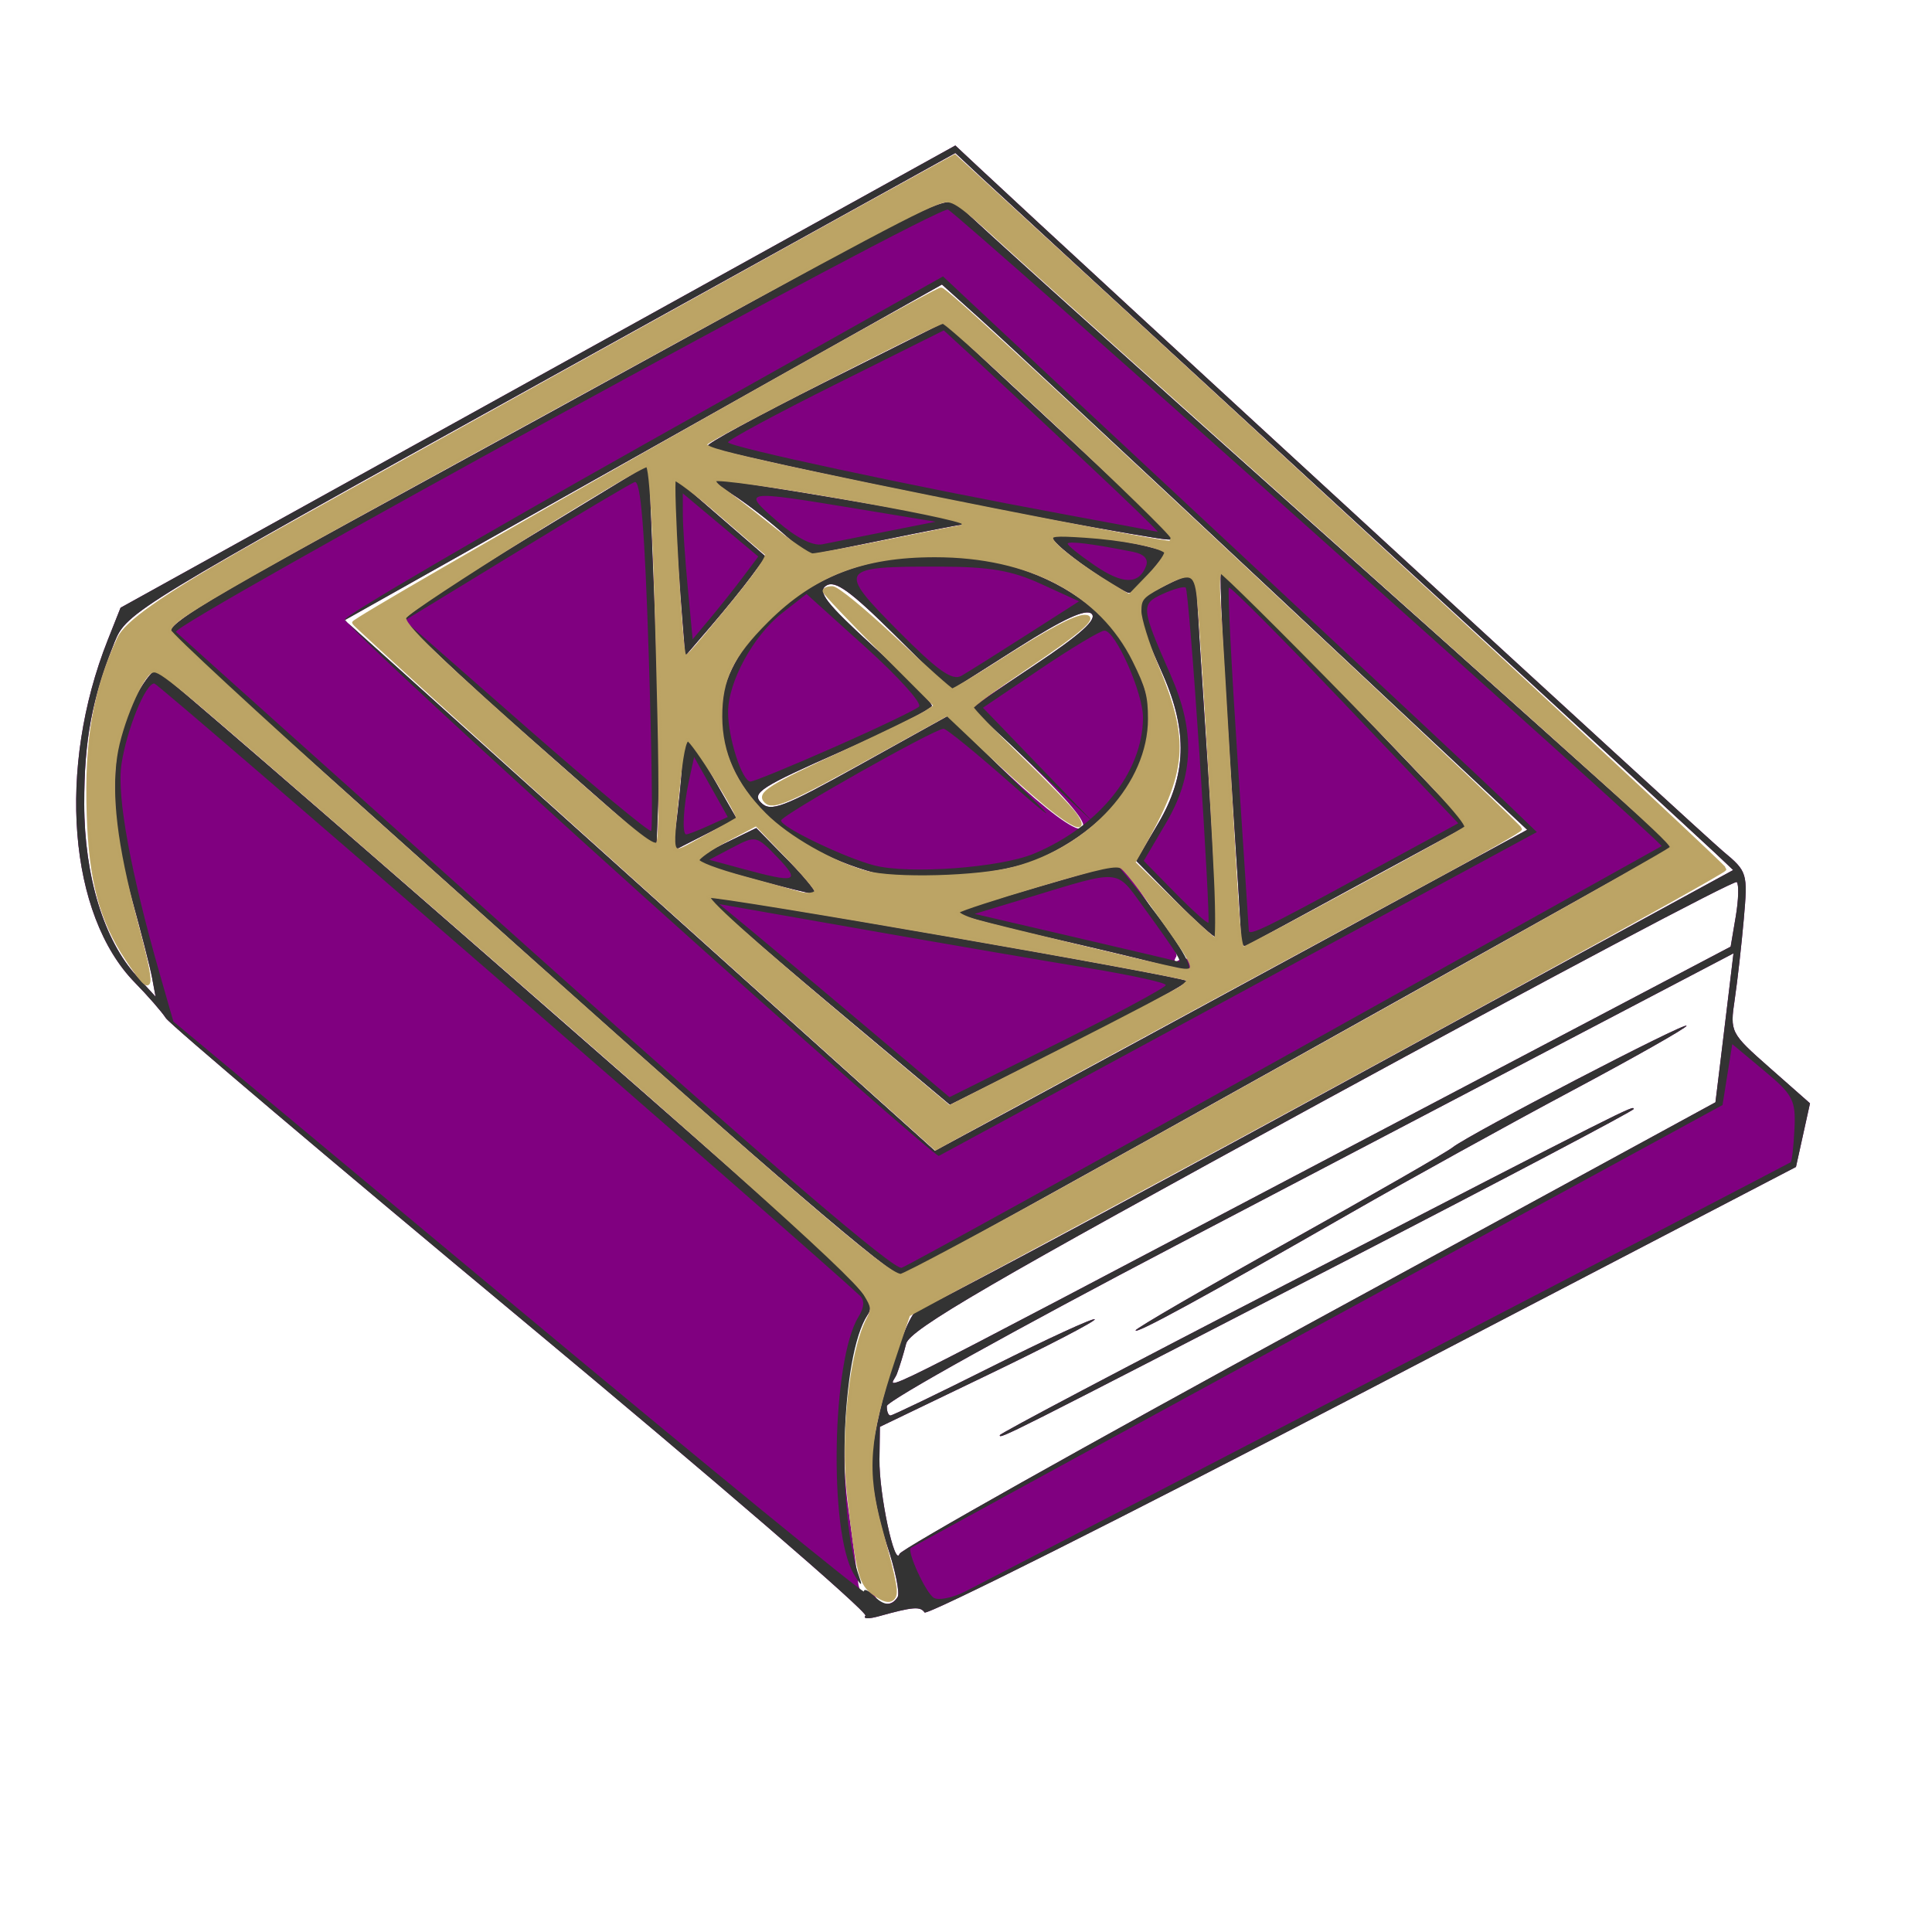 <?xml version="1.0" encoding="UTF-8" standalone="no"?>
<svg
   xmlns:dc="http://purl.org/dc/elements/1.1/"
   xmlns:cc="http://creativecommons.org/ns#"
   xmlns:rdf="http://www.w3.org/1999/02/22-rdf-syntax-ns#"
   xmlns:svg="http://www.w3.org/2000/svg"
   xmlns="http://www.w3.org/2000/svg"
   xmlns:xlink="http://www.w3.org/1999/xlink"
   xmlns:sodipodi="http://sodipodi.sourceforge.net/DTD/sodipodi-0.dtd"
   xmlns:inkscape="http://www.inkscape.org/namespaces/inkscape"
   cursor="default"
   viewBox="0 0 256 256"
   version="1.1"
   id="svg66"
   sodipodi:docname="Archamada_Spellbook1.svg"
   inkscape:version="0.92.3 (2405546, 2018-03-11)">
  <sodipodi:namedview
     pagecolor="#ffffff"
     bordercolor="#666666"
     borderopacity="1"
     objecttolerance="10"
     gridtolerance="10"
     guidetolerance="10"
     inkscape:pageopacity="0"
     inkscape:pageshadow="2"
     inkscape:window-width="1920"
     inkscape:window-height="1001"
     id="namedview68"
     showgrid="false"
     inkscape:zoom="1.84375"
     inkscape:cx="2.8231558"
     inkscape:cy="107.35903"
     inkscape:window-x="-9"
     inkscape:window-y="-9"
     inkscape:window-maximized="1"
     inkscape:current-layer="g830" />
  <defs
     id="defs8">
    <linearGradient
       id="linearGradient1258">
      <stop
         offset="0"
         stop-color="#f95"
         id="stop2" />
      <stop
         offset="1"
         stop-color="#ffb380"
         id="stop4" />
    </linearGradient>
    <linearGradient
       id="linearGradient1260"
       x1="98.563"
       x2="91.66"
       y1="159.738"
       y2="154.368"
       gradientUnits="userSpaceOnUse"
       xlink:href="#linearGradient1258" />
  </defs>
  <g
     id="g830"
     transform="translate(-2.712,8.136)">
    <path
       style="fill:#800080;fill-opacity:1"
       d="M 117.39,205.951 C 117.777,205.529 97.302,187.885 71.89,166.743 46.478,145.601 25.236,127.61 24.686,126.764 c -0.55,-0.846 -2.391,-2.956 -4.09,-4.689 C 11.789,113.093 10.247,93.658 16.994,76.658 L 18.686,72.393 73.993,41.767 129.3,11.141 l 3.193,2.986 c 13.678,12.79 95.941,88.377 98.537,90.539 3.225,2.686 3.281,2.872 2.742,9 -0.303,3.441 -0.844,8.23 -1.202,10.64 -0.642,4.321 -0.576,4.45 4.663,9.068 l 5.314,4.685 -0.93,4.216 -0.93,4.216 -57.466,29.925 c -31.607,16.459 -57.707,29.557 -58,29.108 -0.543,-0.832 -1.581,-0.746 -6.034,0.497 -1.375,0.384 -2.184,0.352 -1.797,-0.07 z m 4.265,-2.477 c 0.323,-0.522 -0.326,-3.658 -1.441,-6.968 -1.115,-3.311 -2.028,-8.035 -2.028,-10.499 0,-5.313 4.603,-20.583 6.204,-20.583 0.615,0 25.161,-13.112 54.547,-29.137 l 53.429,-29.137 -2.34,-2.215 c -1.287,-1.218 -23.04,-21.252 -48.34,-44.521 -25.3,-23.268 -47.437,-43.649 -49.193,-45.289 l -3.193,-2.983 -54.897,30.389 c -53.743,29.75 -54.931,30.473 -56.5,34.391 -3.014,7.529 -4.041,13.005 -4.03,21.502 0.012,9.537 2.618,18.056 6.974,22.799 l 2.48,2.701 -0.465,-2.5 c -0.256,-1.375 -1.465,-6.1 -2.688,-10.5 -3.007,-10.821 -2.989,-19.778 0.054,-25.87 1.283,-2.569 2.74,-4.536 3.237,-4.371 0.497,0.166 22.226,18.946 48.287,41.735 46.422,40.593 47.353,41.48 45.898,43.7 -2.662,4.063 -3.859,15.837 -2.573,25.305 0.635,4.675 1.241,9.254 1.346,10.177 0.105,0.922 0.513,1.477 0.908,1.234 0.394,-0.244 0.999,0.015 1.345,0.573 0.789,1.277 2.211,1.309 2.979,0.067 z M 73.686,119.337 C 47.836,96.205 26.095,76.704 25.373,76.002 c -1.073,-1.042 3.326,-3.811 24,-15.109 13.922,-7.608 37.405,-20.484 52.184,-28.612 25.735,-14.155 26.94,-14.702 28.5,-12.939 0.896,1.013 21.429,19.505 45.629,41.094 24.2,21.589 45.042,40.245 46.314,41.458 l 2.314,2.205 -50.314,28.104 c -27.673,15.457 -50.989,28.349 -51.814,28.649 -0.985,0.358 -17.633,-13.892 -48.5,-41.514 z M 175.879,117.679 205.071,101.815 171.499,70.369 C 153.035,53.074 135.587,36.818 132.727,34.245 l -5.201,-4.679 -39.568,22.236 -39.568,22.236 39.101,35.162 39.101,35.162 10.047,-5.409 c 5.526,-2.975 23.184,-12.548 39.24,-21.274 z m -63.493,6.983 c -8.905,-7.468 -16.048,-13.722 -15.873,-13.897 0.417,-0.417 62.837,10.489 63.432,11.084 0.251,0.251 -6.704,4.042 -15.456,8.424 l -15.912,7.968 z m 43.301,-5.242 c -1.65,-0.453 -8.313,-2.038 -14.806,-3.521 -6.493,-1.483 -11.616,-2.886 -11.384,-3.118 0.315,-0.315 20.577,-6.357 21.318,-6.357 1.03,0 8.272,11.354 7.765,12.174 -0.414,0.671 -0.257,0.861 0.384,0.464 0.597,-0.369 1.368,-0.213 1.714,0.345 0.725,1.174 -0.747,1.177 -4.99,0.012 z m 11.5,-3.045 c 0,-0.642 -0.696,-11.748 -1.546,-24.679 -0.851,-12.932 -1.364,-23.694 -1.141,-23.917 0.223,-0.223 7.679,7.212 16.568,16.521 l 16.163,16.927 -14.272,7.742 c -7.85,4.258 -14.609,7.929 -15.022,8.158 -0.412,0.229 -0.75,-0.11 -0.75,-0.752 z m -8.772,-5.225 -5.155,-5.225 2.947,-5 c 3.721,-6.314 3.904,-12.152 0.616,-19.626 -4.224,-9.6 -4.225,-9.533 0.312,-11.848 2.86,-1.459 4.053,-1.694 4.056,-0.797 0.002,0.699 0.685,11.574 1.519,24.168 0.833,12.594 1.368,23.045 1.188,23.225 -0.18,0.18 -2.647,-2.024 -5.482,-4.898 z m -55.228,-2.645 c -3.575,-0.957 -7.09,-1.938 -7.812,-2.18 -0.722,-0.242 0.681,-1.409 3.118,-2.593 l 4.43,-2.152 4.341,4.423 c 2.387,2.432 3.909,4.382 3.382,4.332 -0.527,-0.05 -3.883,-0.873 -7.458,-1.83 z m 15.5,-0.969 C 106.207,104.158 98.24,95.938 98.225,86.424 98.213,78.765 106.498,69.894 116.412,66.949 c 14.414,-4.28 30.718,1.081 36.193,11.901 3.04,6.008 3.207,9.601 0.702,15.115 -2.149,4.73 -6.875,8.999 -12.953,11.7 -4.777,2.123 -16.874,3.166 -21.667,1.869 z m 20.804,-14.232 -7.964,-7.805 8.446,-5.621 c 5.911,-3.933 8.13,-5.936 7.393,-6.673 -0.736,-0.736 -3.698,0.627 -9.866,4.542 l -8.814,5.594 -7.5,-7.428 c -5.816,-5.76 -7.837,-7.208 -9,-6.451 -1.213,0.79 -0.019,2.33 6.25,8.06 4.263,3.896 7.75,7.428 7.75,7.849 0,0.421 -5.422,3.154 -12.048,6.075 -10.573,4.66 -11.869,5.49 -10.586,6.773 1.284,1.284 2.878,0.676 13.026,-4.961 l 11.563,-6.424 8.214,7.691 c 5.072,4.749 8.765,7.479 9.656,7.137 1.01,-0.388 -0.945,-2.894 -6.521,-8.358 z M 72.936,89.649 c -9.213,-8.099 -16.667,-15.175 -16.566,-15.725 0.101,-0.55 7.414,-5.395 16.25,-10.767 l 16.066,-9.767 0.761,18.767 c 0.418,10.322 0.643,21.793 0.5,25.492 l -0.261,6.725 z m 19.591,9.622 c 0.353,-2.941 0.646,-6.45 0.651,-7.797 0.01,-2.929 0.801,-2.191 4.44,4.147 l 2.697,4.697 -4.215,2.15 -4.215,2.15 z M 92.854,70.352 C 92.494,65.716 92.196,60.417 92.192,58.575 l -0.006,-3.349 5.999,5.197 5.999,5.197 -1.959,2.652 c -1.077,1.459 -3.479,4.42 -5.337,6.58 l -3.378,3.928 z m 54.052,-3.178 c -2.585,-1.788 -4.704,-3.603 -4.71,-4.034 -0.01,-0.773 8.286,0.015 12.812,1.216 l 2.322,0.616 -2.144,2.726 c -1.179,1.499 -2.467,2.726 -2.862,2.726 -0.395,0 -2.833,-1.462 -5.418,-3.25 z m -40.72,-4.897 c -1.925,-1.686 -4.85,-3.916 -6.5,-4.956 -1.65,-1.039 -2.638,-1.892 -2.196,-1.894 2.016,-0.009 32.131,5.097 32.553,5.52 0.262,0.262 0.226,0.476 -0.08,0.476 -0.306,0 -4.931,0.9 -10.277,2 -5.346,1.1 -9.783,1.982 -9.86,1.959 -0.077,-0.022 -1.715,-1.42 -3.64,-3.106 z m 37,-1.349 C 126.803,57.905 97.007,51.578 96.427,50.998 96.177,50.748 103.136,46.955 111.893,42.571 l 15.921,-7.972 13.437,12.488 c 18.239,16.952 17.654,16.355 15.909,16.242 -0.81,-0.052 -7.097,-1.133 -13.972,-2.401 z m 32.962,106.354 53.868,-29.358 0.551,-4.5 c 0.303,-2.475 0.841,-6.916 1.195,-9.868 l 0.644,-5.368 -17.88,9.368 c -9.834,5.152 -35.068,18.368 -56.076,29.368 -21.008,11 -38.211,20.562 -38.23,21.25 -0.019,0.688 0.197,1.25 0.48,1.25 0.283,0 6.406,-2.952 13.606,-6.56 7.201,-3.608 13.259,-6.393 13.463,-6.189 0.204,0.204 -6.117,3.494 -14.048,7.31 l -14.42,6.939 -0.058,4.307 c -0.062,4.564 2.034,14.416 2.664,12.525 0.205,-0.614 24.613,-14.327 54.24,-30.474 z m -40.962,14.756 c 0,-0.235 16.988,-9.191 37.75,-19.902 45.894,-23.677 46.25,-23.857 46.25,-23.326 0,0.235 -16.988,9.191 -37.75,19.902 -45.894,23.677 -46.25,23.857 -46.25,23.326 z m 18,-13.892 c 0,-0.252 9.113,-5.539 20.25,-11.75 11.137,-6.21 20.925,-11.831 21.75,-12.492 2.161,-1.73 31,-16.727 31,-16.12 0,0.279 -6.862,4.168 -15.25,8.641 -8.387,4.473 -21.55,11.746 -29.25,16.161 -19.519,11.193 -28.5,16.096 -28.5,15.559 z m 26.673,-23.398 52.173,-27.449 0.677,-4.005 c 0.372,-2.203 0.431,-4.25 0.131,-4.551 -0.3,-0.3 -25.055,12.815 -55.01,29.144 -43.769,23.859 -54.579,30.147 -55.049,32.02 -0.322,1.282 -0.878,3.093 -1.235,4.025 -0.8,2.084 -7.289,5.331 58.314,-29.184 z"
       id="path834"
       inkscape:connector-curvature="0" />
    <path
       style="fill:#333333;fill-opacity:1"
       d="M 117.39,205.951 C 117.777,205.529 97.302,187.885 71.89,166.743 46.478,145.601 25.236,127.61 24.686,126.764 c -0.55,-0.846 -2.391,-2.956 -4.09,-4.689 C 11.789,113.093 10.247,93.658 16.994,76.658 L 18.686,72.393 73.993,41.767 129.3,11.141 l 3.193,2.986 c 13.678,12.79 95.941,88.377 98.537,90.539 3.225,2.686 3.281,2.872 2.742,9 -0.303,3.441 -0.844,8.23 -1.202,10.64 -0.642,4.321 -0.576,4.45 4.663,9.068 l 5.314,4.685 -0.93,4.216 -0.93,4.216 -57.466,29.925 c -31.607,16.459 -57.707,29.557 -58,29.108 -0.543,-0.832 -1.581,-0.746 -6.034,0.497 -1.375,0.384 -2.184,0.352 -1.797,-0.07 z m 4.265,-2.477 c 0.323,-0.522 -0.326,-3.658 -1.441,-6.968 -1.115,-3.311 -2.028,-8.035 -2.028,-10.499 0,-5.313 4.603,-20.583 6.204,-20.583 0.615,0 25.161,-13.112 54.547,-29.137 l 53.429,-29.137 -2.34,-2.215 c -1.287,-1.218 -23.04,-21.252 -48.34,-44.521 -25.3,-23.268 -47.437,-43.649 -49.193,-45.289 l -3.193,-2.983 -54.897,30.389 c -53.743,29.75 -54.931,30.473 -56.5,34.391 -3.014,7.529 -4.041,13.005 -4.03,21.502 0.012,9.537 2.618,18.056 6.974,22.799 l 2.48,2.701 -0.465,-2.5 c -0.256,-1.375 -1.465,-6.1 -2.688,-10.5 -3.007,-10.821 -2.989,-19.778 0.054,-25.87 1.283,-2.569 2.74,-4.536 3.237,-4.371 0.497,0.166 22.226,18.946 48.287,41.735 46.422,40.593 47.353,41.48 45.898,43.7 -3.516,5.367 -4.142,26.196 -1.046,34.805 0.448,1.246 0.161,1.062 -0.762,-0.488 -3.33,-5.592 -2.905,-28.438 0.634,-34.105 0.75,-1.201 0.815,-2.18 0.185,-2.773 -6.544,-6.152 -92.957,-81.133 -93.503,-81.133 -1.185,0 -3.666,6.115 -4.358,10.742 -0.631,4.217 1.216,14.273 5.124,27.905 l 1.762,6.146 45.75,38.114 c 25.162,20.963 45.75,37.794 45.75,37.404 0,-0.391 0.54,-0.17 1.2,0.49 1.446,1.446 2.481,1.525 3.269,0.251 z M 73.686,119.337 C 47.836,96.205 26.095,76.704 25.373,76.002 c -1.073,-1.042 3.326,-3.811 24,-15.109 13.922,-7.608 37.405,-20.484 52.184,-28.612 25.735,-14.155 26.94,-14.702 28.5,-12.939 0.896,1.013 21.429,19.505 45.629,41.094 24.2,21.589 45.042,40.245 46.314,41.458 l 2.314,2.205 -50.314,28.104 c -27.673,15.457 -50.989,28.349 -51.814,28.649 -0.985,0.358 -17.633,-13.892 -48.5,-41.514 z m 99.5,12.366 c 27.225,-15.184 49.59,-27.66 49.7,-27.726 0.408,-0.244 -93.472,-83.978 -94.559,-84.34 -1.504,-0.501 -103.14,55.095 -102.297,55.957 0.361,0.369 21.806,19.6 47.656,42.736 30.835,27.597 47.516,41.879 48.5,41.523 0.825,-0.299 23.775,-12.966 51,-28.149 z M 87.408,110.123 C 65.885,90.763 48.346,74.474 48.434,73.924 c 0.088,-0.55 17.951,-10.998 39.696,-23.218 l 39.537,-22.218 3.51,3.299 c 1.93,1.815 17.91,16.719 35.51,33.122 17.6,16.402 33.725,31.484 35.832,33.516 l 3.832,3.693 -39.332,21.306 c -21.633,11.718 -39.59,21.439 -39.905,21.602 -0.315,0.163 -18.183,-15.543 -39.706,-34.902 z m 88.471,7.556 29.192,-15.864 -33.572,-31.445 C 153.035,53.074 135.587,36.818 132.727,34.245 l -5.201,-4.679 -39.568,22.236 -39.568,22.236 39.101,35.162 39.101,35.162 10.047,-5.409 c 5.526,-2.975 23.184,-12.548 39.24,-21.274 z m -63.493,6.983 c -8.905,-7.468 -16.048,-13.722 -15.873,-13.897 0.417,-0.417 62.837,10.489 63.432,11.084 0.251,0.251 -6.704,4.042 -15.456,8.424 l -15.912,7.968 z m 44.801,-2.273 c 0,-0.312 -4.612,-1.323 -10.25,-2.248 -5.638,-0.924 -18.95,-3.21 -29.583,-5.079 l -19.333,-3.398 3.799,3.13 c 2.09,1.722 8.953,7.477 15.253,12.791 l 11.454,9.66 14.329,-7.144 c 7.881,-3.929 14.329,-7.4 14.329,-7.711 z m -1.5,-2.969 c -1.65,-0.453 -8.313,-2.038 -14.806,-3.521 -6.493,-1.483 -11.616,-2.886 -11.384,-3.118 0.232,-0.232 5.095,-1.765 10.806,-3.406 l 10.384,-2.984 2.249,2.767 c 5.341,6.57 8.305,11.262 7.063,11.177 -0.722,-0.05 -2.662,-0.461 -4.312,-0.914 z m 2.8,-1.312 c -0.44,-0.724 -2.332,-3.415 -4.205,-5.98 -3.802,-5.206 -2.807,-5.125 -15.509,-1.269 l -6.914,2.099 13.414,3.122 c 7.378,1.717 13.549,3.172 13.714,3.234 0.165,0.061 -0.06,-0.481 -0.5,-1.205 z m 8.7,-1.732 c 0,-0.642 -0.696,-11.748 -1.546,-24.679 -0.851,-12.932 -1.364,-23.694 -1.141,-23.917 0.223,-0.223 7.679,7.212 16.568,16.521 l 16.163,16.927 -14.272,7.742 c -7.85,4.258 -14.609,7.929 -15.022,8.158 -0.412,0.229 -0.75,-0.11 -0.75,-0.752 z m 15.463,-8.188 13.289,-7.237 -15.025,-15.78 c -8.264,-8.679 -15.178,-15.627 -15.364,-15.441 -0.187,0.187 0.329,10.432 1.146,22.767 0.817,12.335 1.487,22.541 1.489,22.678 0.01,0.742 2.348,-0.388 14.466,-6.987 z m -24.235,2.963 -5.155,-5.225 2.947,-5 c 3.721,-6.314 3.904,-12.152 0.616,-19.626 -4.224,-9.6 -4.225,-9.533 0.312,-11.848 2.86,-1.459 4.053,-1.694 4.056,-0.797 0.002,0.699 0.685,11.574 1.519,24.168 0.833,12.594 1.368,23.045 1.188,23.225 -0.18,0.18 -2.647,-2.024 -5.482,-4.898 z m 3.242,-19.167 c -0.793,-12.025 -1.615,-22.037 -1.826,-22.248 -0.212,-0.212 -1.575,0.157 -3.029,0.82 -2.964,1.35 -2.923,1.781 1.021,10.745 3.287,7.471 3.104,13.311 -0.614,19.626 l -2.944,5 4.149,4.229 c 2.282,2.326 4.269,4.108 4.417,3.961 0.147,-0.147 -0.381,-10.107 -1.173,-22.132 z m -58.47,16.521 c -3.575,-0.957 -7.09,-1.938 -7.812,-2.18 -0.722,-0.242 0.681,-1.409 3.118,-2.593 l 4.43,-2.152 4.341,4.423 c 2.387,2.432 3.909,4.382 3.382,4.332 -0.527,-0.05 -3.883,-0.873 -7.458,-1.83 z m 2.546,-3.032 c -2.78,-2.901 -2.882,-2.924 -5.937,-1.319 l -3.108,1.633 4.5,1.221 c 7.053,1.914 7.655,1.711 4.546,-1.535 z m 12.954,2.063 C 106.207,104.158 98.24,95.938 98.225,86.424 98.213,78.765 106.498,69.894 116.412,66.949 c 14.414,-4.28 30.718,1.081 36.193,11.901 3.04,6.008 3.207,9.601 0.702,15.115 -2.149,4.73 -6.875,8.999 -12.953,11.7 -4.777,2.123 -16.874,3.166 -21.667,1.869 z m 21.01,-2.55 c 8.669,-3.622 14.414,-10.767 14.468,-17.995 0.025,-3.287 -3.635,-11.566 -5.112,-11.566 -0.526,0 -4.363,2.299 -8.527,5.109 l -7.571,5.109 7.367,7.641 7.367,7.641 -7.972,-7.5 c -4.384,-4.125 -8.101,-7.542 -8.26,-7.593 -0.159,-0.051 3.593,-2.677 8.338,-5.834 6.037,-4.017 8.31,-6.056 7.574,-6.793 -0.736,-0.736 -3.698,0.627 -9.866,4.542 l -8.814,5.594 -7.5,-7.428 c -5.816,-5.76 -7.837,-7.208 -9,-6.451 -1.213,0.79 -0.019,2.33 6.25,8.06 4.263,3.896 7.75,7.428 7.75,7.849 0,0.421 -5.422,3.154 -12.048,6.075 -10.573,4.66 -11.869,5.49 -10.586,6.773 1.284,1.284 2.893,0.668 13.143,-5.026 l 11.68,-6.489 3.656,3.637 c 2.011,2 5.681,5.619 8.156,8.041 2.475,2.422 0.84,1.172 -3.632,-2.777 -4.473,-3.949 -8.44,-7.181 -8.817,-7.181 -1.201,0 -21.518,11.473 -21.535,12.161 -0.021,0.871 8.405,4.927 12.367,5.954 4.606,1.193 16.677,0.305 21.127,-1.554 z m -26.389,-14.143 c 5.708,-2.52 10.739,-4.928 11.178,-5.349 0.44,-0.422 -2.734,-3.953 -7.054,-7.847 l -7.853,-7.08 -3.224,2.523 c -3.831,2.998 -7.169,9.118 -7.169,13.146 0,3.415 1.866,9.189 2.969,9.189 0.425,0 5.444,-2.062 11.152,-4.582 z m 25.379,-14.821 7,-4.48 -5,-2.289 c -3.944,-1.805 -6.795,-2.293 -13.5,-2.308 -13.375,-0.031 -13.601,0.317 -5.516,8.465 5.288,5.329 7.214,6.699 8.434,5.999 0.87,-0.499 4.731,-2.923 8.581,-5.387 z M 72.936,89.649 c -9.213,-8.099 -16.667,-15.175 -16.566,-15.725 0.101,-0.55 7.414,-5.395 16.25,-10.767 l 16.066,-9.767 0.761,18.767 c 0.418,10.322 0.643,21.793 0.5,25.492 l -0.261,6.725 z M 88.665,78.425 C 88.141,61.968 87.604,55.433 86.803,55.741 c -0.619,0.238 -7.728,4.462 -15.798,9.388 l -14.673,8.956 16.122,14.142 c 8.867,7.778 16.308,13.956 16.535,13.728 0.227,-0.227 0.082,-10.816 -0.323,-23.53 z m 3.862,20.846 c 0.353,-2.941 0.646,-6.45 0.651,-7.797 0.01,-2.929 0.801,-2.191 4.44,4.147 l 2.697,4.697 -4.215,2.15 -4.215,2.15 z m 4.092,2.002 2.526,-1.151 -2.229,-3.974 -2.229,-3.974 -0.632,2.875 c -0.797,3.626 -1.008,7.375 -0.415,7.375 0.249,0 1.59,-0.518 2.979,-1.151 z M 92.854,70.352 C 92.494,65.716 92.196,60.417 92.192,58.575 l -0.006,-3.349 5.999,5.197 5.999,5.197 -1.959,2.652 c -1.077,1.459 -3.479,4.42 -5.337,6.58 l -3.378,3.928 z m 8.345,-2.084 1.989,-2.656 -5.001,-4.187 -5.001,-4.187 0.007,2.843 c 0.004,1.564 0.297,5.915 0.652,9.669 l 0.645,6.826 2.36,-2.826 c 1.298,-1.554 3.255,-4.021 4.349,-5.482 z m 45.707,-1.094 c -2.585,-1.788 -4.704,-3.603 -4.71,-4.034 -0.01,-0.773 8.286,0.015 12.812,1.216 l 2.322,0.616 -2.144,2.726 c -1.179,1.499 -2.467,2.726 -2.862,2.726 -0.395,0 -2.833,-1.462 -5.418,-3.25 z m 7.668,-0.317 c 0.344,-0.897 -0.267,-1.575 -1.673,-1.857 -5.356,-1.075 -8.715,-1.494 -8.715,-1.087 0,0.241 1.628,1.546 3.619,2.898 3.711,2.522 5.813,2.536 6.769,0.046 z m -48.387,-4.58 c -1.925,-1.686 -4.85,-3.916 -6.5,-4.956 -1.65,-1.039 -2.638,-1.892 -2.196,-1.894 2.016,-0.009 32.131,5.097 32.553,5.52 0.262,0.262 0.226,0.476 -0.08,0.476 -0.306,0 -4.931,0.9 -10.277,2 -5.346,1.1 -9.783,1.982 -9.86,1.959 -0.077,-0.022 -1.715,-1.42 -3.64,-3.106 z m 14,0.005 6.5,-1.286 -10.5,-1.732 c -15.086,-2.488 -15.251,-2.462 -10.5,1.664 2.531,2.198 4.735,3.321 6,3.057 1.1,-0.229 4.925,-0.996 8.5,-1.703 z m 23,-1.354 C 126.803,57.905 97.007,51.578 96.427,50.998 96.177,50.748 103.136,46.955 111.893,42.571 l 15.921,-7.972 13.437,12.488 c 18.239,16.952 17.654,16.355 15.909,16.242 -0.81,-0.052 -7.097,-1.133 -13.972,-2.401 z m 3.414,-7.795 c -5.453,-5.11 -11.921,-11.136 -14.374,-13.391 l -4.46,-4.1 -14.29,7.125 c -7.86,3.919 -14.29,7.383 -14.29,7.699 0,0.603 24.104,5.772 44.5,9.542 6.6,1.22 12.186,2.263 12.414,2.317 0.228,0.054 -4.047,-4.083 -9.5,-9.193 z m 40.086,120.497 c 29.15,-15.154 53.135,-27.647 53.299,-27.761 0.164,-0.115 0.389,-2.1 0.5,-4.411 0.183,-3.82 -0.183,-4.523 -4.02,-7.723 l -4.221,-3.521 -0.645,4.036 -0.645,4.036 -53.633,29.244 c -29.498,16.084 -53.759,29.329 -53.911,29.432 -0.587,0.395 1.96,5.959 3.031,6.621 0.621,0.384 2.505,8.1e-4 4.187,-0.85 1.683,-0.851 26.909,-13.946 56.059,-29.1 z m -10.538,-6.348 53.868,-29.358 0.551,-4.5 c 0.303,-2.475 0.841,-6.916 1.195,-9.868 l 0.644,-5.368 -17.88,9.368 c -9.834,5.152 -35.068,18.368 -56.076,29.368 -21.008,11 -38.211,20.562 -38.23,21.25 -0.019,0.688 0.197,1.25 0.48,1.25 0.283,0 6.406,-2.952 13.606,-6.56 7.201,-3.608 13.259,-6.393 13.463,-6.189 0.204,0.204 -6.117,3.494 -14.048,7.31 l -14.42,6.939 -0.058,4.307 c -0.062,4.564 2.034,14.416 2.664,12.525 0.205,-0.614 24.613,-14.327 54.24,-30.474 z m -40.962,14.756 c 0,-0.235 16.988,-9.191 37.75,-19.902 45.894,-23.677 46.25,-23.857 46.25,-23.326 0,0.235 -16.988,9.191 -37.75,19.902 -45.894,23.677 -46.25,23.857 -46.25,23.326 z m 18,-13.892 c 0,-0.252 9.113,-5.539 20.25,-11.75 11.137,-6.21 20.925,-11.831 21.75,-12.492 2.161,-1.73 31,-16.727 31,-16.12 0,0.279 -6.862,4.168 -15.25,8.641 -8.387,4.473 -21.55,11.746 -29.25,16.161 -19.519,11.193 -28.5,16.096 -28.5,15.559 z m 26.673,-23.398 52.173,-27.449 0.677,-4.005 c 0.372,-2.203 0.431,-4.25 0.131,-4.551 -0.3,-0.3 -25.055,12.815 -55.01,29.144 -43.769,23.859 -54.579,30.147 -55.049,32.02 -0.322,1.282 -0.878,3.093 -1.235,4.025 -0.8,2.084 -7.289,5.331 58.314,-29.184 z"
       id="path832"
       inkscape:connector-curvature="0" />
    <path
       style="opacity:0.99;fill:#bca464;fill-opacity:1;fill-rule:nonzero;stroke:#bca464;stroke-width:0.488;stroke-miterlimit:4;stroke-dasharray:none;stroke-opacity:1;paint-order:stroke fill markers"
       d="M 85.542,117.623 C 64.406,98.618 47.017,82.824 46.899,82.526 46.698,82.015 123.535,38.376 124.694,38.343 c 0.567,-0.016 12.649,11.135 52.746,48.681 13.2,12.361 23.996,22.629 23.991,22.818 -0.005,0.189 -4.581,2.816 -10.169,5.838 -24.442,13.214 -61.921,33.523 -64.488,34.946 l -2.802,1.553 z m 71.113,13.168 c 0.575,-0.438 0.941,-0.893 0.814,-1.011 -0.668,-0.618 -62.59,-11.372 -63.58,-11.043 -0.704,0.235 5.233,5.573 19.957,17.947 l 11.931,10.026 14.917,-7.561 c 8.204,-4.159 15.387,-7.92 15.962,-8.358 z m -0.634,-6.142 c -4.036,-5.812 -6.425,-8.991 -7.308,-9.723 -0.678,-0.562 -2.64,-0.148 -11.066,2.336 -5.633,1.661 -10.457,3.234 -10.721,3.496 -0.276,0.274 0.761,0.833 2.441,1.316 2.62,0.754 24.098,5.899 26.784,6.416 2.378,0.458 2.354,-0.263 -0.131,-3.841 z m 23.328,-6.685 c 7.824,-4.224 14.525,-7.949 14.891,-8.278 0.507,-0.455 -3.219,-4.569 -15.638,-17.269 -8.967,-9.169 -16.549,-16.672 -16.849,-16.672 -0.348,0 -0.429,1.621 -0.224,4.475 0.177,2.461 0.829,13.383 1.448,24.271 1.109,19.502 1.253,21.153 1.847,21.153 0.165,0 6.701,-3.456 14.525,-7.681 z m -18.237,-1.404 c -0.47,-10.417 -1.9,-33.779 -2.292,-37.424 -0.367,-3.416 -1.108,-3.617 -5.171,-1.405 -2.356,1.282 -2.65,1.643 -2.65,3.257 0,0.998 0.987,4.187 2.194,7.086 4.244,10.197 3.933,14 -1.994,24.441 l -1.013,1.785 5.254,5.13 c 2.89,2.822 5.43,5.13 5.644,5.13 0.214,0 0.227,-3.6 0.029,-8 z m -52.96,1.481 c 0,-0.304 -1.786,-2.416 -3.968,-4.692 l -3.968,-4.139 -3.896,2.047 c -2.143,1.126 -3.896,2.355 -3.896,2.732 0,0.414 2.516,1.367 6.373,2.412 3.505,0.95 6.617,1.813 6.915,1.917 1.143,0.4 2.441,0.252 2.441,-0.278 z m 26.264,-2.964 c 10.229,-2.73 17.939,-11.249 17.939,-19.822 0,-3.029 -0.307,-4.186 -2.043,-7.698 -4.437,-8.977 -13.877,-13.964 -26.432,-13.964 -9.605,0 -16.127,2.533 -22.266,8.647 -4.673,4.654 -6.174,7.768 -6.152,12.76 0.021,4.836 1.897,8.981 5.857,12.941 3.073,3.073 8.861,6.383 13.408,7.666 3.661,1.034 14.968,0.729 19.689,-0.531 z m -36.652,-6.566 c 0.426,-0.333 -5.973,-10.527 -6.608,-10.527 -0.483,0 -0.883,1.982 -1.343,6.644 -0.949,9.63 -1.313,8.983 3.558,6.325 2.312,-1.261 4.288,-2.36 4.392,-2.442 z M 87.357,95.032 C 86.822,71.323 86.356,61.644 85.75,61.644 c -1.259,0 -31.341,18.83 -32.136,20.115 -0.526,0.852 4.198,5.403 21.154,20.377 10.136,8.952 11.982,10.375 12.424,9.585 0.321,-0.574 0.384,-6.949 0.164,-16.689 z m 9.035,-14.262 c 3.893,-4.732 5.567,-7.135 5.16,-7.405 -0.099,-0.066 -2.809,-2.398 -6.024,-5.183 -3.214,-2.785 -6.005,-4.903 -6.201,-4.706 -0.386,0.386 0.873,22.548 1.324,23.306 0.326,0.547 0.467,0.399 5.741,-6.012 z m 58.07,-7.697 c -0.873,-0.788 -5.834,-1.747 -10.663,-2.06 -4.118,-0.268 -4.717,-0.198 -4.443,0.516 0.344,0.897 3.897,3.614 7.818,5.979 l 2.47,1.49 2.649,-2.746 c 1.457,-1.51 2.433,-2.941 2.169,-3.179 z m -36.547,-1.394 c 5.172,-1.044 9.485,-1.898 9.583,-1.898 0.099,0 0.179,-0.218 0.179,-0.484 0,-0.812 -32.336,-6.425 -33.005,-5.729 -0.193,0.201 0.256,0.766 0.997,1.255 0.742,0.489 3.548,2.655 6.237,4.813 2.689,2.158 5.275,3.927 5.746,3.932 0.472,0.005 5.089,-0.845 10.261,-1.889 z m 37.424,-0.473 c 0,-0.821 -29.511,-28.544 -30.385,-28.544 -0.878,0 -30.382,15.086 -31.4,16.056 -0.562,0.535 1.003,1.037 8.488,2.722 13.058,2.94 48.668,9.985 52.891,10.464 0.224,0.025 0.407,-0.289 0.407,-0.698 z"
       id="path847"
       inkscape:connector-curvature="0"
       transform="translate(2.712,-8.136)" />
    <path
       style="opacity:0.99;fill:#bca464;fill-opacity:1;fill-rule:nonzero;stroke:#bca464;stroke-width:0.488;stroke-miterlimit:4;stroke-dasharray:none;stroke-opacity:1;paint-order:stroke fill markers"
       d="m 115.881,211.185 c -1.866,-1.323 -2.197,-2.587 -3.392,-12.97 -0.916,-7.953 0.281,-19.005 2.531,-23.377 0.71,-1.379 0.678,-1.686 -0.349,-3.347 -1.755,-2.839 -21.434,-20.398 -73.23,-65.34 -19.698,-17.091 -20.34,-17.608 -21.366,-17.215 -1.383,0.531 -4.163,7.071 -4.787,11.264 -0.774,5.196 0.026,11.851 2.57,21.376 2.676,10.018 2.524,10.84 -1.02,5.501 -3.437,-5.178 -4.817,-10.347 -5.107,-19.134 -0.325,-9.824 0.839,-16.553 4.037,-23.347 0.982,-2.085 5.745,-5.444 16.182,-11.412 6.062,-3.466 77.317,-43.031 91.214,-50.647 l 3.35,-1.836 1.26,1.155 c 41.473,37.99 100.844,92.964 100.761,93.299 -0.116,0.469 -44.34,24.733 -79.162,43.432 -10.888,5.847 -21.871,11.754 -24.407,13.127 l -4.61,2.496 -1.974,5.917 c -3.445,10.327 -3.796,14.794 -1.75,22.312 2.092,7.689 2.287,8.833 1.602,9.402 -0.46,0.381 -1.168,0.184 -2.353,-0.656 z m 27.453,-54.98 c 42.159,-23.39 77.353,-43.118 77.903,-43.666 0.671,-0.67 3.535,1.971 -43.416,-40.044 -21.165,-18.941 -41.373,-37.083 -44.906,-40.317 -5.6,-5.126 -6.608,-5.839 -7.864,-5.561 -2.264,0.501 -9.331,4.247 -49.25,26.108 -49.685,27.209 -53.344,29.327 -53.344,30.87 0,0.41 11.532,11.082 25.627,23.716 55.588,49.824 69.327,61.724 71.263,61.724 0.475,0 11.268,-5.773 23.986,-12.829 z"
       id="path849"
       inkscape:connector-curvature="0"
       transform="translate(2.712,-8.136)" />
    <path
       style="opacity:0.99;fill:#bca464;fill-opacity:1;fill-rule:nonzero;stroke:#bca464;stroke-width:0.488;stroke-miterlimit:4;stroke-dasharray:none;stroke-opacity:1;paint-order:stroke fill markers"
       d="m 138.495,106.487 c -1.922,-1.587 -5.63,-4.907 -8.238,-7.378 l -4.743,-4.493 -9.906,5.463 c -11.136,6.141 -13.191,7.029 -14.117,6.103 -1.025,-1.025 0.396,-1.917 10.398,-6.533 5.187,-2.394 10.039,-4.75 10.782,-5.237 l 1.351,-0.885 -7.392,-7.406 c -4.066,-4.073 -7.392,-7.586 -7.392,-7.806 0,-0.22 0.474,-0.4 1.053,-0.4 0.601,0 4.153,2.908 8.271,6.771 3.97,3.724 7.395,6.775 7.61,6.78 0.216,0.005 3.022,-1.666 6.237,-3.712 6.733,-4.286 10.028,-6.042 11.331,-6.042 1.618,0 -0.616,1.921 -8.057,6.929 -3.806,2.562 -6.921,4.856 -6.921,5.098 0,0.242 2.829,3.181 6.286,6.53 3.457,3.349 6.769,6.767 7.359,7.596 1.756,2.466 -0.008,1.845 -3.912,-1.378 z"
       id="path851"
       inkscape:connector-curvature="0"
       transform="translate(2.712,-8.136)" />
  </g>
</svg>
